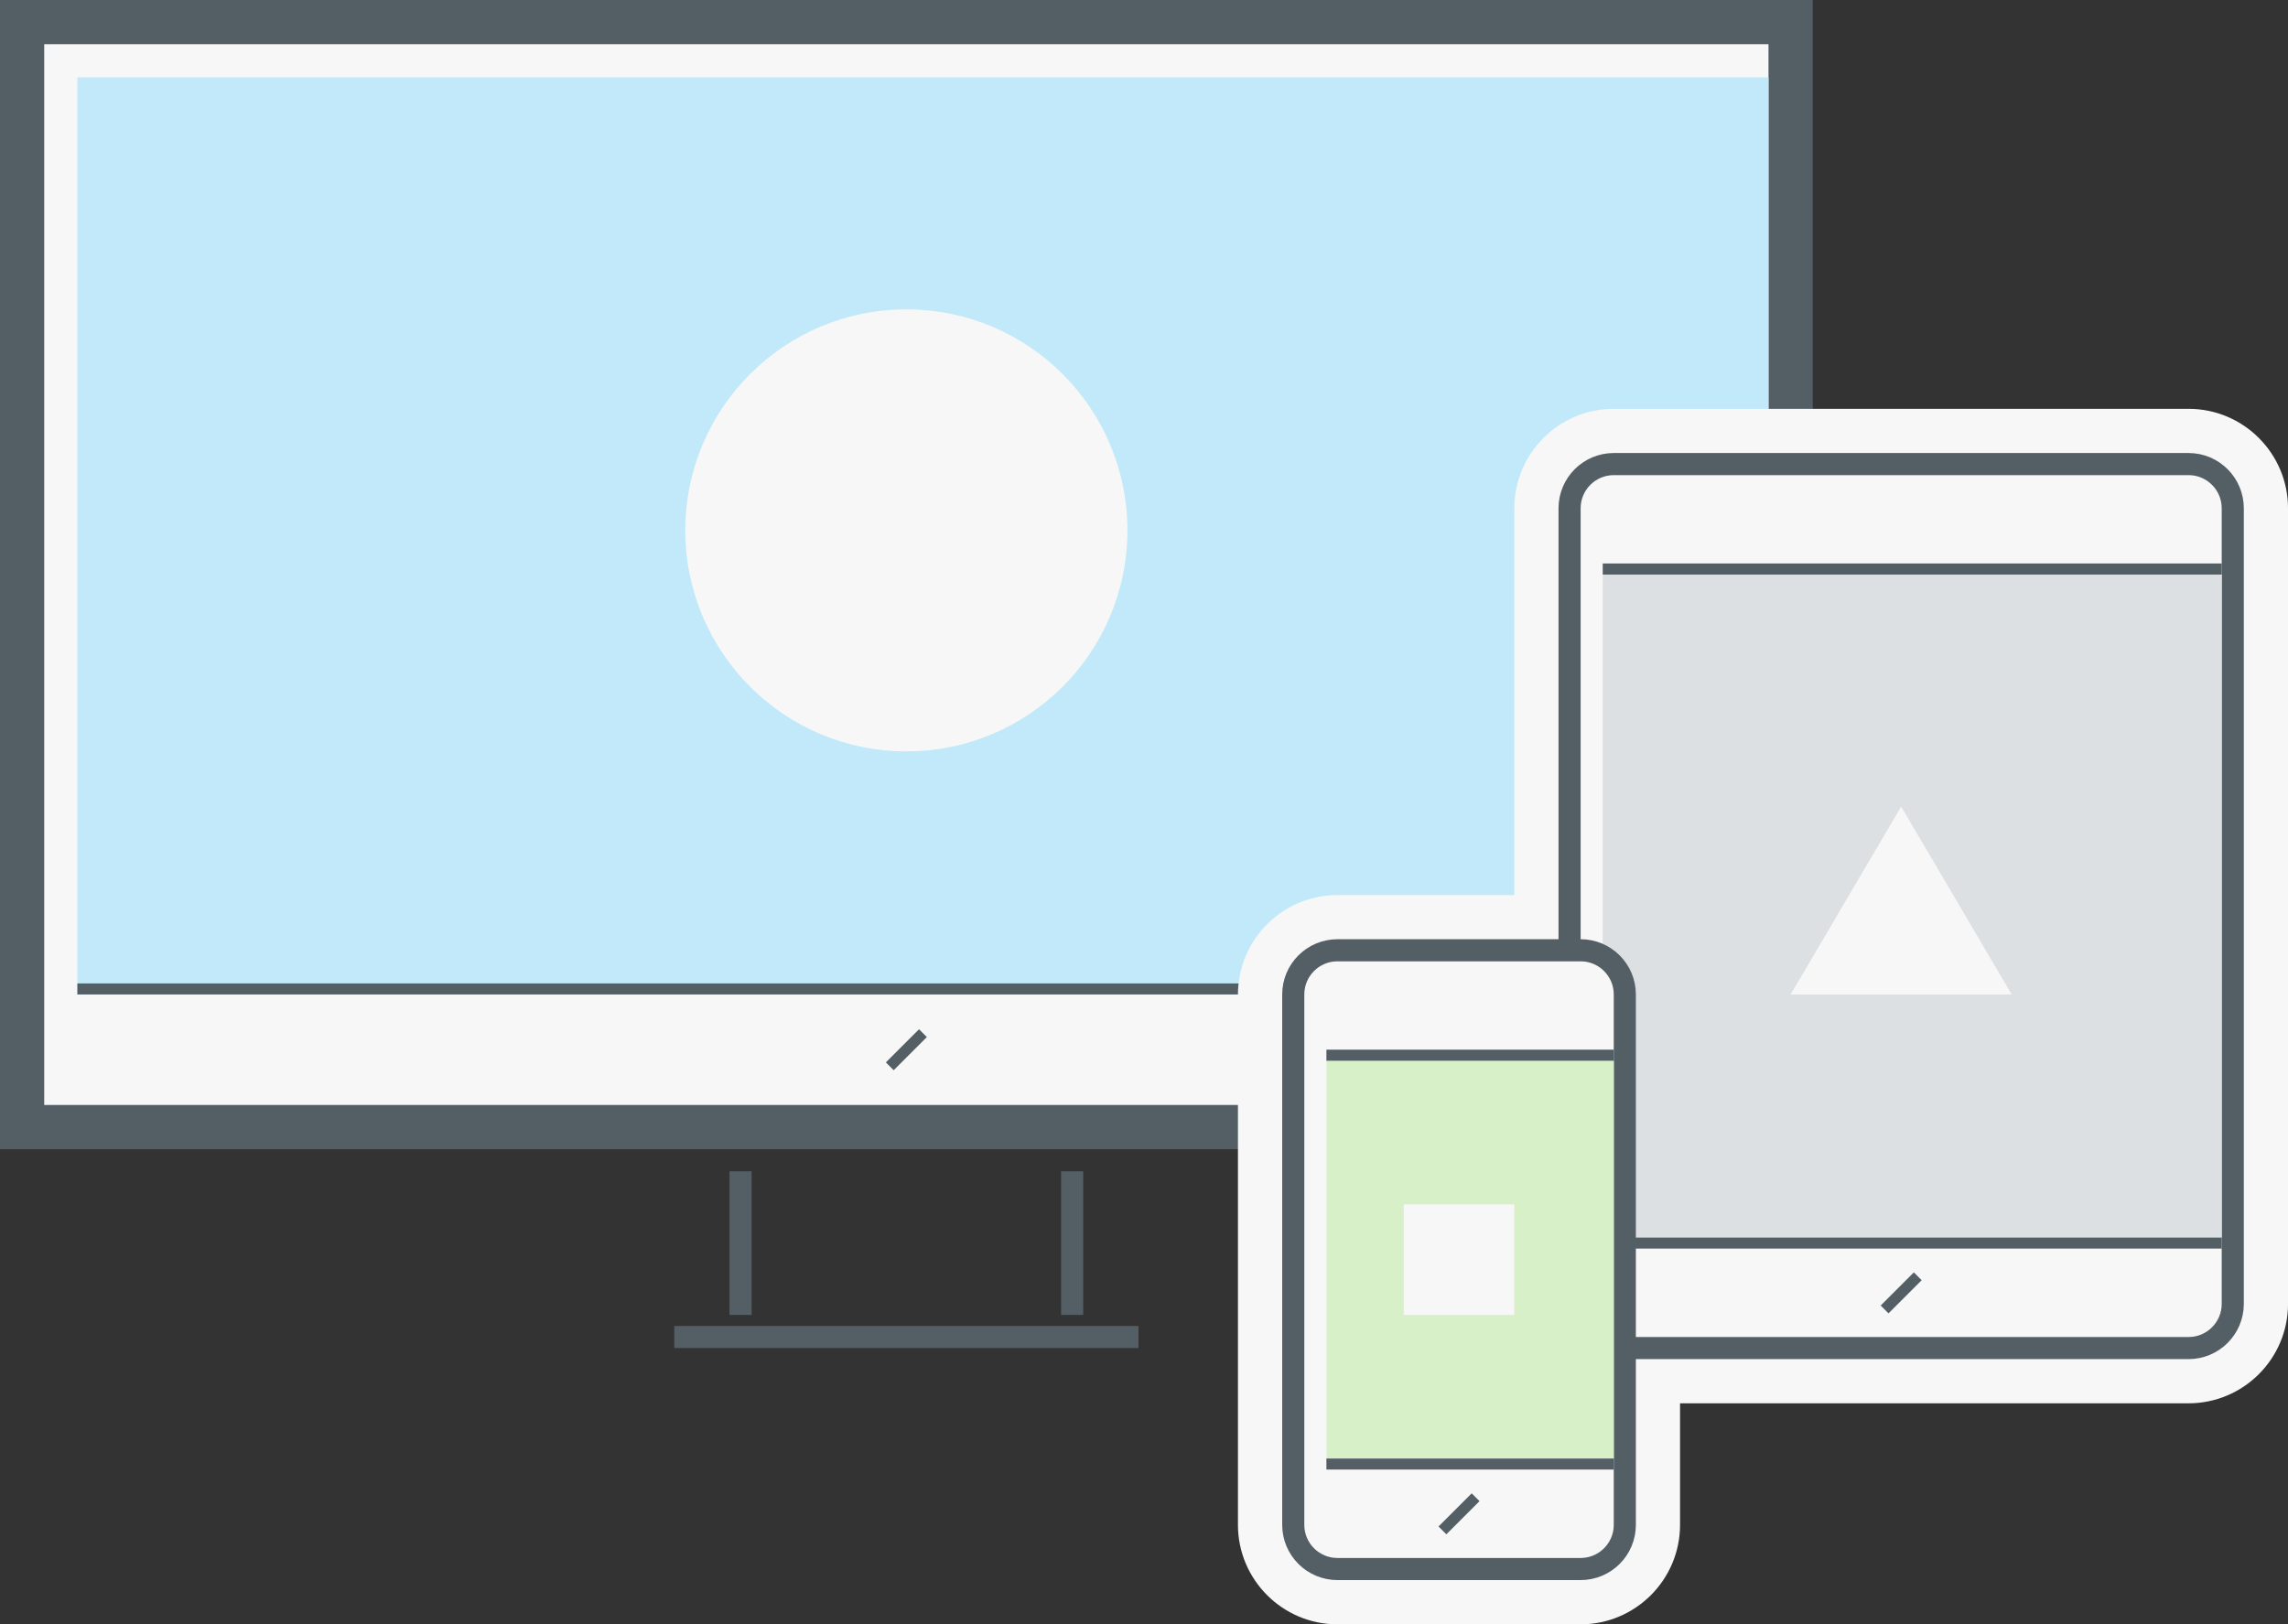 <?xml version="1.0" encoding="UTF-8" standalone="no"?>
<svg width="207px" height="147px" viewBox="0 0 207 147" version="1.1" xmlns="http://www.w3.org/2000/svg" xmlns:xlink="http://www.w3.org/1999/xlink" xmlns:sketch="http://www.bohemiancoding.com/sketch/ns">
    <rect x="0" y="0" width="207" height="147" fill="#333333" stroke="none"/>
    <!-- Generator: Sketch 3.5.1 (25234) - http://www.bohemiancoding.com/sketch -->
    <title>Group</title>
    <desc>Created with Sketch.</desc>
    <defs></defs>
    <g id="Page-1" stroke="none" stroke-width="1" fill="none" fill-rule="evenodd" sketch:type="MSPage">
        <g id="Group" sketch:type="MSLayerGroup" transform="translate(2, 1)">
            <g id="computer" sketch:type="MSShapeGroup">
                <path d="M160,100.999 L0,100.999 L0,0.999 L160,0.999 L160,100.999 Z" id="Fill-1" fill="#F7F7F7"></path>
                <path d="M160,100.999 L0,100.999 L0,0.999 L160,0.999 L160,100.999 Z" id="Stroke-2" stroke="#545E65" stroke-width="4"></path>
                <path d="M81.5,92.499 L78.5,95.499" id="Stroke-4" stroke="#545E65" stroke-linejoin="bevel"></path>
                <path d="M65,117.998 L65,105" id="Stroke-5" stroke="#545E65" stroke-width="2"></path>
                <path d="M95,104.999 L95,117.997" id="Stroke-6" stroke="#545E65" stroke-width="2"></path>
                <path d="M101.001,119.998 L59,119.998" id="Stroke-7" stroke="#545E65" stroke-width="2"></path>
                <path d="M157.999,6 L5,6 L5,88.998 L157.999,88.998 L157.999,6 Z" id="Fill-8" fill="#C2E9F9"></path>
                <path d="M158,88.499 L5,88.499" id="Stroke-9" stroke="#545E65" stroke-linejoin="bevel"></path>
            </g>
            <path d="M100,46.998 C100,58.044 91.046,66.998 80,66.998 C68.954,66.998 60,58.044 60,46.998 C60,35.952 68.954,26.998 80,26.998 C91.046,26.998 100,35.952 100,46.998" id="Fill-10" fill="#F7F7F7" sketch:type="MSShapeGroup"></path>
            <g id="Group-14" transform="translate(135, 35)" fill="#F7F7F7" sketch:type="MSShapeGroup">
                <path d="M9.002,90.998 C4.04,90.998 0.003,86.96 0.003,81.998 L0.003,9.998 C0.003,5.036 4.04,0.998 9.002,0.998 L61.002,0.998 C65.966,0.998 70.002,5.036 70.002,9.998 L70.002,81.998 C70.002,86.96 65.966,90.998 61.002,90.998 L9.002,90.998 Z" id="Fill-12"></path>
            </g>
            <path d="M119,146 C114.037,146 110,141.962 110,137 L110,89.002 C110,84.04 114.037,80.002 119,80.002 L140.997,80.002 C145.96,80.002 149.997,84.04 149.997,89.002 L149.997,137 C149.997,141.962 145.96,146 140.997,146 L119,146 Z" id="Fill-15" fill="#F7F7F7" sketch:type="MSShapeGroup"></path>
            <path d="M196.003,120.998 L144.003,120.998 C141.794,120.998 140.003,119.207 140.003,116.998 L140.003,44.998 C140.003,42.789 141.794,40.998 144.003,40.998 L196.003,40.998 C198.212,40.998 200.003,42.789 200.003,44.998 L200.003,116.998 C200.003,119.207 198.212,120.998 196.003,120.998 L196.003,120.998 Z" id="Stroke-17" stroke="#545E65" stroke-width="2" sketch:type="MSShapeGroup"></path>
            <path d="M143,50.998 L199,50.998 L199,110.996 L143,110.996 L143,50.998 Z" id="Fill-19" fill="#DDE0E2" sketch:type="MSShapeGroup"></path>
            <path d="M199.003,111.496 L143.003,111.496" id="Stroke-21" stroke="#545E65" stroke-linejoin="bevel" sketch:type="MSShapeGroup"></path>
            <path d="M199.003,50.496 L143.003,50.496" id="Stroke-22" stroke="#545E65" stroke-linejoin="bevel" sketch:type="MSShapeGroup"></path>
            <path d="M168.503,117.502 L171.503,114.502" id="Stroke-23" stroke="#545E65" stroke-linejoin="bevel" sketch:type="MSShapeGroup"></path>
            <path d="M160.002,88.998 L170.002,71.998 L180.002,88.998 L160.002,88.998 Z" id="Fill-24" fill="#F7F7F7" sketch:type="MSShapeGroup"></path>
            <path d="M141,140.996 L119.003,140.996 C116.794,140.996 115.003,139.205 115.003,136.996 L115.003,88.998 C115.003,86.789 116.794,84.998 119.003,84.998 L141,84.998 C143.209,84.998 145,86.789 145,88.998 L145,136.996 C145,139.205 143.209,140.996 141,140.996" id="Fill-25" fill="#F7F7F7" sketch:type="MSShapeGroup"></path>
            <path d="M141,140.996 L119.003,140.996 C116.794,140.996 115.003,139.205 115.003,136.996 L115.003,88.998 C115.003,86.789 116.794,84.998 119.003,84.998 L141,84.998 C143.209,84.998 145,86.789 145,88.998 L145,136.996 C145,139.205 143.209,140.996 141,140.996 L141,140.996 Z" id="Stroke-26" stroke="#545E65" stroke-width="2" sketch:type="MSShapeGroup"></path>
            <path d="M118.003,94.999 L144,94.999 L144,130.995 L118.003,130.995 L118.003,94.999 Z" id="Fill-27" fill="#D8F0C8" sketch:type="MSShapeGroup"></path>
            <path d="M144,131.494 L118.003,131.494" id="Stroke-28" stroke="#545E65" stroke-linejoin="bevel" sketch:type="MSShapeGroup"></path>
            <path d="M144,94.496 L118.003,94.496" id="Stroke-29" stroke="#545E65" stroke-linejoin="bevel" sketch:type="MSShapeGroup"></path>
            <path d="M128.501,137.499 L131.501,134.499" id="Stroke-30" stroke="#545E65" stroke-linejoin="bevel" sketch:type="MSShapeGroup"></path>
            <path d="M135.001,117.997 L125.001,117.997 L125.001,107.997 L135.001,107.997 L135.001,117.997 Z" id="Fill-31" fill="#F7F7F7" sketch:type="MSShapeGroup"></path>
        </g>
    </g>
</svg>